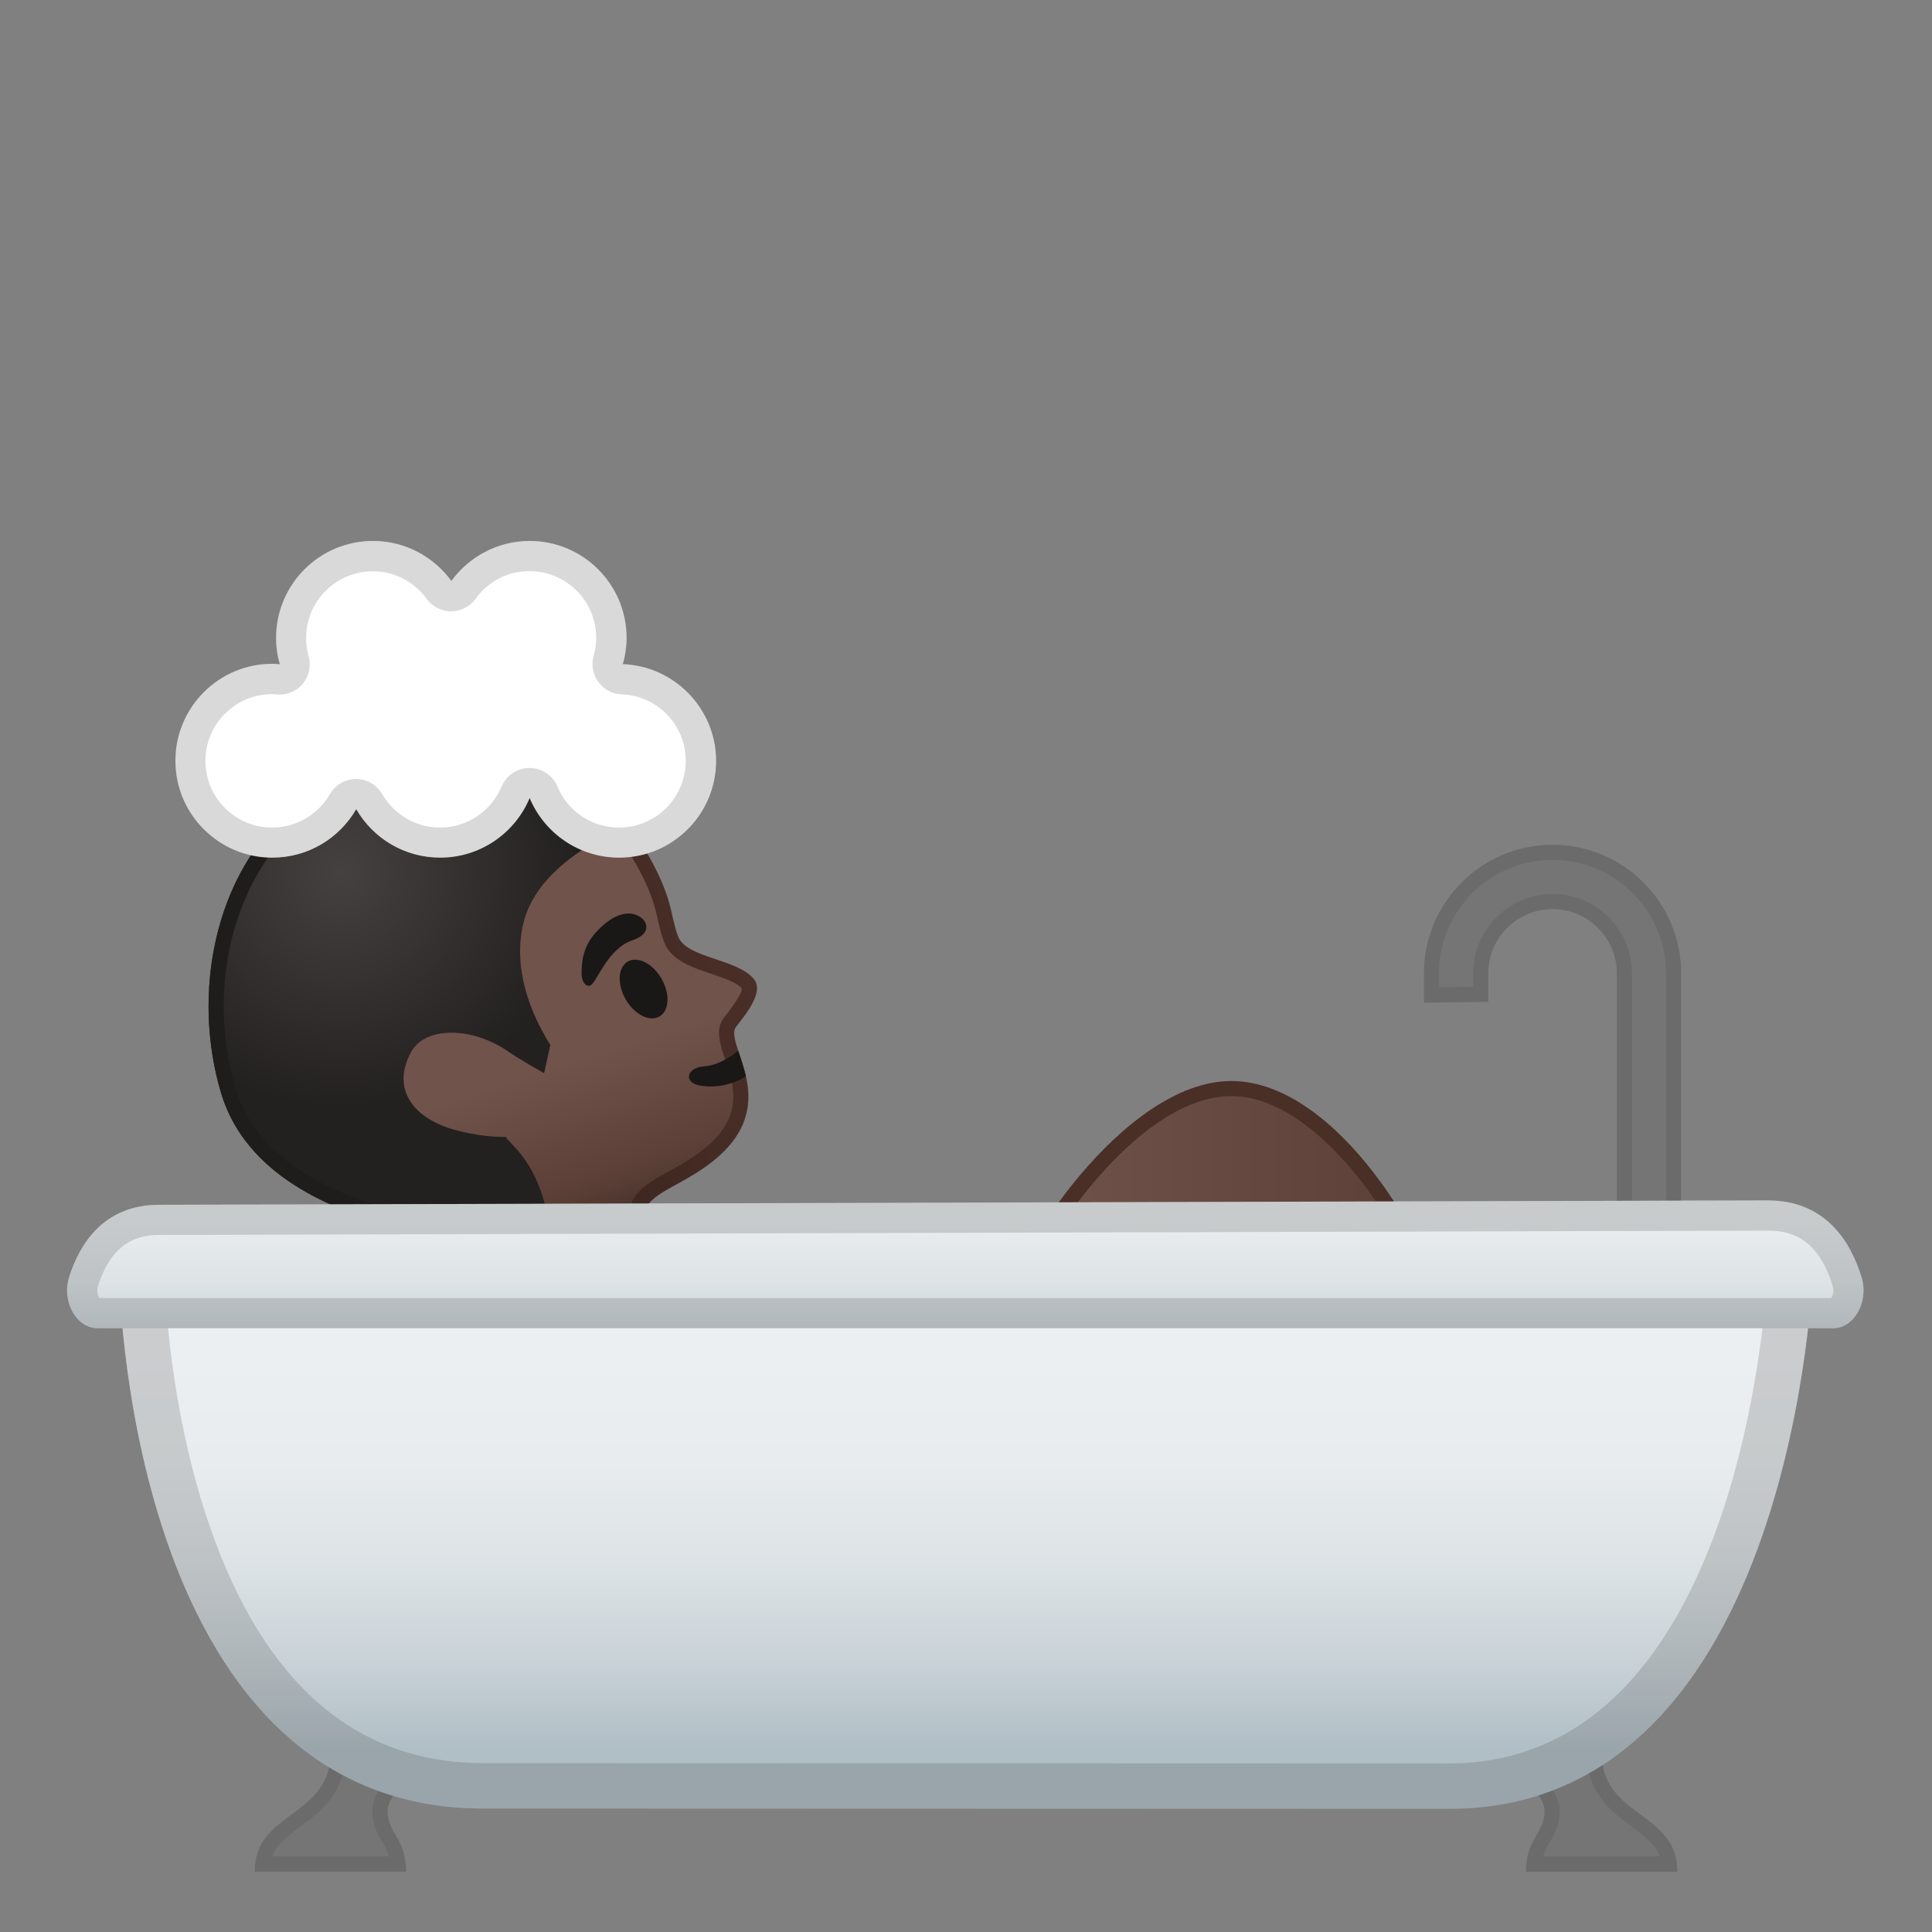<?xml version="1.0" encoding="UTF-8"?>
<svg width="128" height="128" enable-background="new 0 0 128 128" xmlns="http://www.w3.org/2000/svg" xmlns:xlink="http://www.w3.org/1999/xlink"><rect width="100%" height="100%" fill="#808080" stroke="none"/><linearGradient id="f" x1="-170.23" x2="-170.23" y1="109.16" y2="137.34" gradientTransform="matrix(-.95 .313 .313 .95 -166.45 6.403)" gradientUnits="userSpaceOnUse"><stop stop-color="#70534A" offset=".55"/><stop stop-color="#5C4037" offset=".83"/><stop stop-color="#3C2B24" offset="1"/></linearGradient><path d="m15.52 61.82c1.09-5.67 6.09-10.29 11.59-12.07 6.15-1.99 11.3 0.52 14.78 5.27 1.26 1.72 2.17 3.62 2.54 5.11 0.04 0.18 0.33 1.49 0.49 1.87 0.51 1.51 3.92 1.5 5.04 2.87 0.84 1.03-1.2 3.02-1.28 3.33-0.41 1.53 3.67 5.75-2.73 9.62-2.23 1.35-3.56 1.59-3.33 3.59l-0.23 4.9-6.96 4.57s-1.22-4.16-4.07-7.86c-1.74-2.25-4.87-3.51-7.88-4.54-5.99-2.04-9.45-8.92-7.96-16.66z" fill="url(#f)"/><linearGradient id="e" x1="49.788" x2="17.417" y1="64.208" y2="74.878" gradientUnits="userSpaceOnUse"><stop stop-color="#4A2F27" offset="0"/><stop stop-color="#291B16" offset="1"/></linearGradient><path d="m31.27 50.06c4.75 0 7.96 3.02 9.81 5.55 1.13 1.55 2.02 3.33 2.37 4.76l0.04 0.16c0.19 0.85 0.35 1.49 0.49 1.83 0.45 1.25 1.81 1.71 3.13 2.15 0.79 0.27 1.69 0.57 2.04 0.97 0.01 0.18-0.16 0.61-0.96 1.65-0.27 0.35-0.42 0.55-0.49 0.81-0.18 0.68 0.06 1.41 0.34 2.24 0.68 2.03 1.45 4.32-2.62 6.79-0.41 0.25-0.79 0.46-1.14 0.65-1.56 0.86-2.9 1.6-2.68 3.83l-0.2 4.31-5.46 3.58c-0.59-1.57-1.81-4.34-3.81-6.93-1.87-2.42-5.12-3.78-8.35-4.88-5.58-1.91-8.64-8.44-7.28-15.53 0.95-4.96 5.34-9.5 10.91-11.31 1.31-0.41 2.61-0.63 3.86-0.63m0-1c-1.33 0-2.72 0.22-4.16 0.69-5.49 1.78-10.5 6.4-11.59 12.07-1.49 7.74 1.97 14.62 7.94 16.66 3.01 1.03 6.14 2.29 7.88 4.54 2.85 3.7 4.07 7.86 4.07 7.86l6.96-4.57 0.23-4.9c-0.23-2.01 1.09-2.24 3.33-3.59 6.4-3.88 2.32-8.09 2.73-9.62 0.08-0.31 2.12-2.29 1.28-3.33-1.11-1.38-4.53-1.37-5.04-2.87-0.17-0.38-0.45-1.69-0.49-1.87-0.37-1.49-1.28-3.39-2.54-5.11-2.64-3.64-6.28-5.96-10.6-5.96z" fill="url(#e)"/><radialGradient id="d" cx="21.948" cy="58.63" r="16.765" gradientTransform="matrix(.933 0 0 .933 2.132 3.059)" gradientUnits="userSpaceOnUse"><stop stop-color="#444140" offset="0"/><stop stop-color="#232020" offset="1"/></radialGradient><path d="m33.53 75.32c-0.86 0.02-1.93-0.09-3.2-0.41-2.9-0.73-4.46-2.71-3.09-5.22 0.92-1.68 4.01-1.71 6.47 0 0.79 0.55 2.34 1.41 2.34 1.41l0.41-1.87c-1.64-2.6-2.49-5.62-1.71-8.34 1.29-4.45 7.87-6.58 7.87-6.58s-1.11-3.28-5.4-4.56c-6.04-1.81-12.34-0.85-17.83 3.77-5.23 4.4-6.7 12.37-4.74 18.91 3.17 10.59 22.03 10.06 22.03 10.06l-0.23-0.73c-0.51-4.82-2.92-6.1-2.92-6.44z" fill="url(#d)"/><path d="m46.02 69.5 2.76-0.91s0.34 1.31 0.44 1.86c0.54 3 0.2 6.65-4.52 8.72-0.43 0.19-0.79-6.96-0.79-6.96l2.11-2.71z" fill="none"/><defs><path id="v" d="m15.52 61.82c0.65-5.74 6.09-10.29 11.59-12.07 7.6-2.46 13.59 1.29 16.85 8.33 0 0 1.04 3.09 1.6 4.35 0.87 2.58 2.6 1.05 4.02 2.57 1.33 1.44-0.82 2.9-0.91 3.2-0.41 1.53 3.67 5.75-2.73 9.62-2.23 1.35-3.56 1.59-3.33 3.59l1.28 5.15-5.87 3.79s-5.76-8.88-14.56-11.89c-5.97-2.02-8.48-11.86-7.94-16.64z"/></defs><clipPath id="u"><use xlink:href="#v"/></clipPath><g clip-path="url(#u)"><path d="m52.57 66.54c-0.41 2.84-3.06 5.89-6.15 5.39-1.18-0.19-0.95-1.2 0.23-1.28 1.92-0.14 4.13-2.54 4.38-4.34 0.18-1.17 1.71-0.94 1.54 0.23z" fill="#1A1717"/></g><ellipse transform="matrix(.867 -.499 .499 .867 -26.996 30.004)" cx="42.62" cy="65.5" rx="1.37" ry="2.1" fill="#1A1717"/><path d="m41.89 62.3c1.32-0.44 1.07-1.34 0.3-1.67-0.57-0.24-1.48-0.14-2.58 1-1.04 1.07-1.05 2.11-1.08 2.76s0.3 1.04 0.6 0.89c0.41-0.22 1.14-2.44 2.76-2.98z" fill="#1A1717"/><defs><path id="t" d="m39.79 53.23 2.82 1.08s-1.11-3.28-5.4-4.56c-6.04-1.81-12.34-0.85-17.83 3.77-5.23 4.4-6.7 12.37-4.74 18.91 3.17 10.59 22.03 10.06 22.03 10.06l-1.62-1.2-13.15-10.37 17.89-17.69z"/></defs><clipPath id="s"><use xlink:href="#t"/></clipPath><g clip-path="url(#s)"><path d="m31.54 49.88c1.77 0 3.59 0.27 5.39 0.82 2.43 0.73 3.7 2.15 4.29 3.07-2.05 0.86-6.34 3.06-7.43 6.84-0.77 2.66-0.2 5.77 1.61 8.8l-0.03 0.14c-0.39-0.23-0.79-0.48-1.08-0.68-1.32-0.92-2.91-1.45-4.37-1.45-1.64 0-2.93 0.65-3.55 1.8-0.9 1.65-0.66 2.95-0.31 3.75 0.6 1.38 2.04 2.41 4.04 2.92 1.05 0.26 2.04 0.41 2.95 0.44l0.09 0.09c0.62 0.64 1.88 1.94 2.29 5.07-3.82-0.11-17.33-1.08-19.81-9.34-1.99-6.65-0.17-13.99 4.42-17.86 3.46-2.93 7.33-4.41 11.5-4.41m0-1c-4.2 0-8.37 1.45-12.15 4.63-5.23 4.4-6.7 12.37-4.74 18.91 2.89 9.63 18.77 10.07 21.6 10.07h0.43l-0.23-0.73c-0.51-4.82-2.92-6.09-2.92-6.44h-0.18c-0.83 0-1.83-0.11-3.02-0.41-2.9-0.73-4.46-2.71-3.09-5.22 0.46-0.84 1.47-1.27 2.67-1.27 1.19 0 2.57 0.42 3.79 1.27 0.79 0.55 2.34 1.41 2.34 1.41l0.41-1.87c-1.64-2.6-2.49-5.62-1.71-8.34 1.29-4.45 7.87-6.58 7.87-6.58s-1.11-3.28-5.4-4.56c-1.87-0.57-3.78-0.87-5.67-0.87z" fill="#1F1D1B"/></g><path d="m111.12 124c0.03-4.02-5.03-3.56-5.03-7.94l-7.22-0.09s3.46 2.54 3.46 4.02-1.23 1.81-1.23 4.02h10.02z" fill="#757575"/><g opacity=".2"><path d="m101.62 117 3.56 0.04c0.35 2.07 1.76 3.12 2.93 3.98 0.94 0.7 1.58 1.21 1.86 1.97h-7.74c0.11-0.36 0.27-0.64 0.44-0.94 0.31-0.53 0.66-1.14 0.66-2.07-0.01-0.97-0.8-2.05-1.71-2.98m-2.75-1.03s3.46 2.54 3.46 4.02-1.23 1.81-1.23 4.02h10.03c0.03-4.02-5.03-3.56-5.03-7.94l-7.23-0.1z" fill="#424242"/></g><path d="m16.88 124c-0.03-4.02 5.03-3.56 5.03-7.94l7.22-0.09s-3.46 2.54-3.46 4.02 1.23 1.81 1.23 4.02h-10.02z" fill="#757575"/><g opacity=".2"><path d="m26.38 117c-0.91 0.93-1.71 2.01-1.71 2.98 0 0.93 0.35 1.54 0.66 2.07 0.18 0.3 0.34 0.58 0.44 0.94h-7.74c0.28-0.76 0.92-1.27 1.86-1.97 1.17-0.87 2.58-1.92 2.93-3.98l3.56-0.04m2.75-1.03-7.22 0.09c0 4.38-5.06 3.93-5.03 7.94h10.03c0-2.21-1.23-2.54-1.23-4.02s3.45-4.01 3.45-4.01z" fill="#424242"/></g><linearGradient id="r" x1="64" x2="64" y1="90.024" y2="127.2" gradientUnits="userSpaceOnUse"><stop stop-color="#ECEFF1" offset="0"/><stop stop-color="#E8ECEE" offset=".186"/><stop stop-color="#DDE3E6" offset=".362"/><stop stop-color="#CAD3D8" offset=".531"/><stop stop-color="#B0BEC5" offset=".696"/></linearGradient><path d="m96 119.84-64-0.02c-23.81 0-24.12-35.69-24.12-35.69l112.24-0.13s-1.1 35.84-24.12 35.84z" fill="url(#r)"/><g opacity=".2"><path d="m116.88 87c-0.87 8.2-4.69 29.83-20.88 29.83l-64-0.02c-8.42 0-14.51-5.28-18.11-15.7-1.84-5.33-2.56-10.75-2.84-14l105.83-0.11m3.24-3-112.24 0.13s0.31 35.69 24.12 35.69l64 0.02c23.02 0 24.12-35.84 24.12-35.84z" fill="#424242"/></g><linearGradient id="q" x1="67.552" x2="94.496" y1="78.737" y2="78.737" gradientUnits="userSpaceOnUse"><stop stop-color="#70534A" offset="0"/><stop stop-color="#5C4037" offset="1"/></linearGradient><path d="m67.55 85.36c0.78-3.13 7.56-13.24 14.03-13.24 6.44 0 12.28 9.9 12.91 13.12l-26.94 0.12z" fill="url(#q)"/><path d="m81.58 72.62c5.73 0 11.19 8.63 12.28 12.12l-25.6 0.12c1.35-3.34 7.41-12.24 13.32-12.24m0-1c-7.2 0-14.61 11.82-14.61 14.24l28.08-0.13c0-2.59-6.27-14.11-13.47-14.11z" fill="#4A2F27"/><path d="m41.26 44c0.16-0.55 0.25-1.14 0.25-1.74 0-3.55-2.88-6.42-6.42-6.42-2.13 0-4.02 1.05-5.19 2.65-1.17-1.6-3.05-2.65-5.19-2.65-3.55 0-6.42 2.88-6.42 6.42 0 0.61 0.09 1.2 0.25 1.75-0.16-0.01-0.33-0.03-0.5-0.03-3.55 0-6.42 2.88-6.42 6.42 0 3.55 2.88 6.42 6.42 6.42 2.38 0 4.45-1.29 5.56-3.21 1.11 1.92 3.18 3.21 5.56 3.21 2.67 0 4.96-1.63 5.93-3.95 0.97 2.32 3.26 3.95 5.93 3.95 3.55 0 6.42-2.88 6.42-6.42-0.01-3.45-2.75-6.27-6.18-6.4z" fill="#fff"/><g opacity=".2"><path d="m35.08 37.84c2.44 0 4.42 1.98 4.42 4.42 0 0.39-0.06 0.8-0.17 1.2-0.17 0.59-0.05 1.22 0.31 1.72s0.93 0.8 1.54 0.82c2.38 0.09 4.25 2.03 4.25 4.41 0 2.44-1.98 4.42-4.42 4.42-1.79 0-3.39-1.07-4.08-2.72-0.31-0.74-1.04-1.23-1.85-1.23s-1.54 0.49-1.85 1.23c-0.69 1.65-2.29 2.72-4.08 2.72-1.57 0-3.04-0.85-3.83-2.22-0.36-0.62-1.02-1-1.73-1s-1.37 0.38-1.73 1c-0.79 1.37-2.26 2.22-3.83 2.22-2.44 0-4.42-1.98-4.42-4.42s1.98-4.42 4.42-4.42c0.12 0 0.23 0.01 0.34 0.02 0.05 0 0.1 0.01 0.15 0.01 0.6 0 1.17-0.27 1.55-0.73 0.41-0.51 0.55-1.18 0.38-1.81-0.11-0.4-0.17-0.81-0.17-1.21 0-2.44 1.98-4.42 4.42-4.42 1.42 0 2.73 0.67 3.57 1.83 0.38 0.52 0.98 0.82 1.62 0.82s1.24-0.31 1.62-0.82c0.84-1.18 2.15-1.84 3.57-1.84m0-2c-2.13 0-4.02 1.05-5.19 2.65-1.17-1.6-3.05-2.65-5.19-2.65-3.55 0-6.42 2.88-6.42 6.42 0 0.61 0.09 1.2 0.25 1.75-0.16-0.01-0.33-0.03-0.5-0.03-3.55 0-6.42 2.88-6.42 6.42 0 3.55 2.88 6.42 6.42 6.42 2.38 0 4.45-1.29 5.56-3.21 1.11 1.92 3.18 3.21 5.56 3.21 2.67 0 4.96-1.63 5.93-3.95 0.97 2.32 3.26 3.95 5.93 3.95 3.55 0 6.42-2.88 6.42-6.42 0-3.46-2.74-6.28-6.17-6.41 0.16-0.55 0.25-1.14 0.25-1.74-0.01-3.54-2.88-6.41-6.43-6.41z" fill="#424242"/></g><path d="m102.86 55.97c-4.71 0-8.52 3.82-8.52 8.52v1.94l4.26-0.06v-1.88c0-2.35 1.91-4.26 4.26-4.26s4.26 1.91 4.26 4.26v21.37l4.26-0.02v-21.35c0-4.7-3.82-8.52-8.52-8.52z" fill="#757575"/><g opacity=".2"><path d="m102.86 56.97c4.15 0 7.52 3.38 7.52 7.52v20.35l-2.26 0.01v-20.36c0-2.9-2.36-5.26-5.26-5.26s-5.26 2.36-5.26 5.26v0.89l-2.26 0.03v-0.93c-0.01-4.14 3.37-7.51 7.52-7.51m0-1c-4.71 0-8.52 3.82-8.52 8.52v1.94l4.26-0.06v-1.88c0-2.35 1.91-4.26 4.26-4.26s4.26 1.91 4.26 4.26v21.37l4.26-0.02v-21.35c0-4.7-3.82-8.52-8.52-8.52z" fill="#424242"/></g><linearGradient id="p" x1="63.954" x2="63.954" y1="75.298" y2="91.88" gradientUnits="userSpaceOnUse"><stop stop-color="#ECEFF1" offset=".127"/><stop stop-color="#E8ECEE" offset=".361"/><stop stop-color="#DDE3E6" offset=".581"/><stop stop-color="#CAD3D8" offset=".794"/><stop stop-color="#B0BEC5" offset="1"/></linearGradient><path d="m6.46 88c-1.39 0-2.39-1.76-1.88-3.38 0.71-2.25 2.32-4.8 5.97-4.8l106.56-0.29c3.84 0 5.5 2.73 6.22 5.09 0.5 1.63-0.49 3.38-1.88 3.38h-114.99z" fill="url(#p)"/><g opacity=".2"><path d="m117.12 81.53c1.37 0 3.3 0.38 4.3 3.67 0.11 0.36 0 0.67-0.1 0.8h-114.73c-0.09-0.12-0.21-0.44-0.1-0.78 0.96-3.05 2.78-3.4 4.07-3.4l106.56-0.29m-0.01-2-106.55 0.29c-3.65 0-5.26 2.55-5.97 4.8-0.52 1.62 0.48 3.38 1.87 3.38h114.98c1.39 0 2.38-1.75 1.88-3.38-0.71-2.36-2.37-5.09-6.21-5.09z" fill="#424242"/></g><g display="none"><g display="inline" opacity=".3"><g opacity=".6"><circle cx="-71" cy="64" r="28" fill="none" opacity=".61" stroke="#000" stroke-miterlimit="10" stroke-width=".263"/><line x1="-51" x2="-51" y2="128" fill="none" opacity=".61" stroke="#000" stroke-miterlimit="10" stroke-width=".25"/><line x1="-91" x2="-91" y2="128" fill="none" opacity=".61" stroke="#000" stroke-miterlimit="10" stroke-width=".25"/><line x1="-71" x2="-71" y2="128" fill="none" opacity=".61" stroke="#000" stroke-miterlimit="10" stroke-width=".25"/><line x1="-7" x2="-135" y1="64" y2="64" fill="none" opacity=".61" stroke="#000" stroke-miterlimit="10" stroke-width=".25"/><line x1="-7" x2="-135" y1="44" y2="44" fill="none" opacity=".61" stroke="#000" stroke-miterlimit="10" stroke-width=".25"/><line x1="-7" x2="-135" y1="83.75" y2="83.75" fill="none" opacity=".61" stroke="#000" stroke-miterlimit="10" stroke-width=".25"/><line x1="-7" x2="-135" y1="128" fill="none" opacity=".61" stroke="#000" stroke-miterlimit="10" stroke-width=".25"/><line x1="-135" x2="-7" y1="128" fill="none" opacity=".61" stroke="#000" stroke-miterlimit="10" stroke-width=".25"/><g opacity=".61"><path d="m-71 4.26c32.94 0 59.74 26.8 59.74 59.74s-26.8 59.74-59.74 59.74-59.74-26.8-59.74-59.74 26.8-59.74 59.74-59.74m0-0.26c-33.14 0-60 26.86-60 60s26.86 60 60 60 60-26.86 60-60-26.86-60-60-60z"/></g><path d="m-27.03 115.97h-87.94c-4.42 0-8.03-3.61-8.03-8.03v-87.91c0-4.42 3.61-8.03 8.03-8.03h87.94c4.42 0 8.03 3.61 8.03 8.03v87.91c0 4.42-3.61 8.03-8.03 8.03z" fill="none" opacity=".61" stroke="#000" stroke-miterlimit="10" stroke-width=".258"/><path d="m-35.25 124h-71.75c-4.4 0-8-3.6-8-8v-104c0-4.4 3.6-8 8-8h71.75c4.4 0 8 3.6 8 8v104c0 4.4-3.6 8-8 8z" fill="none" opacity=".61" stroke="#000" stroke-miterlimit="10" stroke-width=".257"/><path d="m-21.23 108h-99.54c-5.63 0-10.23-4.6-10.23-10.23v-67.49c0-5.63 4.6-10.23 10.23-10.23h99.54c5.63 0 10.23 4.6 10.23 10.23v67.48c0 5.64-4.6 10.24-10.23 10.24z" fill="none" opacity=".61" stroke="#000" stroke-miterlimit="10" stroke-width=".263"/></g><g opacity=".2"><defs><rect id="c" x="-135" width="128" height="128" opacity=".2"/></defs><clipPath id="o"><use xlink:href="#c"/></clipPath><g clip-path="url(#o)"><g fill="none" stroke="#000" stroke-miterlimit="10" stroke-width=".25"><line x1="-163" x2="-163" y1="160" y2="-32"/><line x1="-159" x2="-159" y1="160" y2="-32"/><line x1="-155" x2="-155" y1="160" y2="-32"/><line x1="-151" x2="-151" y1="160" y2="-32"/><line x1="-147" x2="-147" y1="160" y2="-32"/><line x1="-143" x2="-143" y1="160" y2="-32"/><line x1="-139" x2="-139" y1="160" y2="-32"/><line x1="-135" x2="-135" y1="160" y2="-32"/><line x1="-131" x2="-131" y1="160" y2="-32"/><line x1="-127" x2="-127" y1="160" y2="-32"/><line x1="-123" x2="-123" y1="160" y2="-32"/><line x1="-119" x2="-119" y1="160" y2="-32"/><line x1="-115" x2="-115" y1="160" y2="-32"/><line x1="-111" x2="-111" y1="160" y2="-32"/><line x1="-107" x2="-107" y1="160" y2="-32"/><line x1="-103" x2="-103" y1="160" y2="-32"/><line x1="-99" x2="-99" y1="160" y2="-32"/><line x1="-95" x2="-95" y1="160" y2="-32"/><line x1="-91" x2="-91" y1="160" y2="-32"/><line x1="-87" x2="-87" y1="160" y2="-32"/><line x1="-83" x2="-83" y1="160" y2="-32"/><line x1="-79" x2="-79" y1="160" y2="-32"/><line x1="-75" x2="-75" y1="160" y2="-32"/><line x1="-71" x2="-71" y1="160" y2="-32"/><line x1="-67" x2="-67" y1="160" y2="-32"/><line x1="-63" x2="-63" y1="160" y2="-32"/><line x1="-59" x2="-59" y1="160" y2="-32"/><line x1="-55" x2="-55" y1="160" y2="-32"/><line x1="-51" x2="-51" y1="160" y2="-32"/><line x1="-47" x2="-47" y1="160" y2="-32"/><line x1="-43" x2="-43" y1="160" y2="-32"/><line x1="-39" x2="-39" y1="160" y2="-32"/><line x1="-35" x2="-35" y1="160" y2="-32"/><line x1="-31" x2="-31" y1="160" y2="-32"/><line x1="-27" x2="-27" y1="160" y2="-32"/><line x1="-23" x2="-23" y1="160" y2="-32"/><line x1="-19" x2="-19" y1="160" y2="-32"/><line x1="-15" x2="-15" y1="160" y2="-32"/><line x1="-11" x2="-11" y1="160" y2="-32"/><line x1="-7" x2="-7" y1="160" y2="-32"/><line x1="-3" x2="-3" y1="160" y2="-32"/><line x1="1" y1="160" y2="-32"/><line x1="2" x2="2" y1="166.05" y2="-25.95"/><line x1="9" x2="9" y1="160" y2="-32"/><line x1="13" x2="13" y1="160" y2="-32"/><line x1="17" x2="17" y1="160" y2="-32"/><line x1="21" x2="21" y1="160" y2="-32"/></g><g fill="none" stroke="#000" stroke-miterlimit="10" stroke-width=".25"><line x1="-167" x2="25" y1="-28" y2="-28"/><line x1="-167" x2="25" y1="-24" y2="-24"/><line x1="-167" x2="25" y1="-20" y2="-20"/><line x1="-167" x2="25" y1="-16" y2="-16"/><line x1="-167" x2="25" y1="-12" y2="-12"/><line x1="-167" x2="25" y1="-8" y2="-8"/><line x1="-167" x2="25" y1="-4" y2="-4"/><line x1="-167" x2="25"/><line x1="-167" x2="25" y1="4" y2="4"/><line x1="-167" x2="25" y1="8" y2="8"/><line x1="-167" x2="25" y1="12" y2="12"/><line x1="-167" x2="25" y1="16" y2="16"/><line x1="-167" x2="25" y1="20" y2="20"/><line x1="-167" x2="25" y1="24" y2="24"/><line x1="-167" x2="25" y1="28" y2="28"/><line x1="-167" x2="25" y1="32" y2="32"/><line x1="-167" x2="25" y1="36" y2="36"/><line x1="-167" x2="25" y1="40" y2="40"/><line x1="-167" x2="25" y1="44" y2="44"/><line x1="-167" x2="25" y1="48" y2="48"/><line x1="-167" x2="25" y1="52" y2="52"/><line x1="-167" x2="25" y1="56" y2="56"/><line x1="-167" x2="25" y1="60" y2="60"/><line x1="-167" x2="25" y1="64" y2="64"/><line x1="-167" x2="25" y1="68" y2="68"/><line x1="-167" x2="25" y1="72" y2="72"/><line x1="-167" x2="25" y1="76" y2="76"/><line x1="-167" x2="25" y1="80" y2="80"/><line x1="-167" x2="25" y1="84" y2="84"/><line x1="-167" x2="25" y1="88" y2="88"/><line x1="-167" x2="25" y1="92" y2="92"/><line x1="-167" x2="25" y1="96" y2="96"/><line x1="-167" x2="25" y1="100" y2="100"/><line x1="-167" x2="25" y1="104" y2="104"/><line x1="-167" x2="25" y1="108" y2="108"/><line x1="-167" x2="25" y1="112" y2="112"/><line x1="-167" x2="25" y1="116" y2="116"/><line x1="-167" x2="25" y1="120" y2="120"/><line x1="-167" x2="25" y1="124" y2="124"/><line x1="-167" x2="25" y1="128" y2="128"/><line x1="-167" x2="25" y1="132" y2="132"/><line x1="-167" x2="25" y1="136" y2="136"/><line x1="-167" x2="25" y1="140" y2="140"/><line x1="-167" x2="25" y1="144" y2="144"/><line x1="-167" x2="25" y1="148" y2="148"/><line x1="-167" x2="25" y1="152" y2="152"/><line x1="-167" x2="25" y1="156" y2="156"/></g><path d="m24.75-31.75v191.5h-191.5v-191.5h191.5m0.25-0.25h-192v192h192v-192z"/></g></g><g fill="#F44336"><rect x="-135" width="4" height="128" opacity=".3"/><rect x="-11" width="4" height="128" opacity=".3"/><rect transform="matrix(-1.837e-16 1 -1 -1.837e-16 -69 73)" x="-73" y="-58" width="4" height="120" opacity=".3"/><rect transform="matrix(-1.837e-16 1 -1 -1.837e-16 55 197)" x="-73" y="66" width="4" height="120" opacity=".3"/></g></g><g display="inline" opacity=".3"><g opacity=".6"><circle cx="-71" cy="210" r="28" fill="none" opacity=".61" stroke="#000" stroke-miterlimit="10" stroke-width=".263"/><line x1="-51" x2="-51" y1="146" y2="274" fill="none" opacity=".61" stroke="#000" stroke-miterlimit="10" stroke-width=".25"/><line x1="-91" x2="-91" y1="146" y2="274" fill="none" opacity=".61" stroke="#000" stroke-miterlimit="10" stroke-width=".25"/><line x1="-71" x2="-71" y1="146" y2="274" fill="none" opacity=".61" stroke="#000" stroke-miterlimit="10" stroke-width=".25"/><line x1="-7" x2="-135" y1="210" y2="210" fill="none" opacity=".61" stroke="#000" stroke-miterlimit="10" stroke-width=".25"/><line x1="-7" x2="-135" y1="190" y2="190" fill="none" opacity=".61" stroke="#000" stroke-miterlimit="10" stroke-width=".25"/><line x1="-7" x2="-135" y1="229.75" y2="229.75" fill="none" opacity=".61" stroke="#000" stroke-miterlimit="10" stroke-width=".25"/><line x1="-7" x2="-135" y1="274" y2="146" fill="none" opacity=".61" stroke="#000" stroke-miterlimit="10" stroke-width=".25"/><line x1="-135" x2="-7" y1="274" y2="146" fill="none" opacity=".61" stroke="#000" stroke-miterlimit="10" stroke-width=".25"/><g opacity=".61"><path d="m-71 150.26c32.94 0 59.74 26.8 59.74 59.74s-26.8 59.74-59.74 59.74-59.74-26.8-59.74-59.74 26.8-59.74 59.74-59.74m0-0.26c-33.14 0-60 26.86-60 60s26.86 60 60 60 60-26.86 60-60-26.86-60-60-60z"/></g><path d="m-27.03 261.97h-87.94c-4.42 0-8.03-3.61-8.03-8.03v-87.91c0-4.42 3.61-8.03 8.03-8.03h87.94c4.42 0 8.03 3.61 8.03 8.03v87.91c0 4.42-3.61 8.03-8.03 8.03z" fill="none" opacity=".61" stroke="#000" stroke-miterlimit="10" stroke-width=".258"/><path d="m-35.25 270h-71.75c-4.4 0-8-3.6-8-8v-104c0-4.4 3.6-8 8-8h71.75c4.4 0 8 3.6 8 8v104c0 4.4-3.6 8-8 8z" fill="none" opacity=".61" stroke="#000" stroke-miterlimit="10" stroke-width=".257"/><path d="m-21.23 254h-99.54c-5.63 0-10.23-4.6-10.23-10.23v-67.48c0-5.63 4.6-10.23 10.23-10.23h99.54c5.63 0 10.23 4.6 10.23 10.23v67.48c0 5.63-4.6 10.23-10.23 10.23z" fill="none" opacity=".61" stroke="#000" stroke-miterlimit="10" stroke-width=".263"/></g><g opacity=".2"><defs><rect id="h" x="-135" y="146" width="128" height="128" opacity=".2"/></defs><clipPath id="n"><use xlink:href="#h"/></clipPath><g clip-path="url(#n)"><g fill="none" stroke="#000" stroke-miterlimit="10" stroke-width=".25"><line x1="-163" x2="-163" y1="306" y2="114"/><line x1="-159" x2="-159" y1="306" y2="114"/><line x1="-155" x2="-155" y1="306" y2="114"/><line x1="-151" x2="-151" y1="306" y2="114"/><line x1="-147" x2="-147" y1="306" y2="114"/><line x1="-143" x2="-143" y1="306" y2="114"/><line x1="-139" x2="-139" y1="306" y2="114"/><line x1="-135" x2="-135" y1="306" y2="114"/><line x1="-131" x2="-131" y1="306" y2="114"/><line x1="-127" x2="-127" y1="306" y2="114"/><line x1="-123" x2="-123" y1="306" y2="114"/><line x1="-119" x2="-119" y1="306" y2="114"/><line x1="-115" x2="-115" y1="306" y2="114"/><line x1="-111" x2="-111" y1="306" y2="114"/><line x1="-107" x2="-107" y1="306" y2="114"/><line x1="-103" x2="-103" y1="306" y2="114"/><line x1="-99" x2="-99" y1="306" y2="114"/><line x1="-95" x2="-95" y1="306" y2="114"/><line x1="-91" x2="-91" y1="306" y2="114"/><line x1="-87" x2="-87" y1="306" y2="114"/><line x1="-83" x2="-83" y1="306" y2="114"/><line x1="-79" x2="-79" y1="306" y2="114"/><line x1="-75" x2="-75" y1="306" y2="114"/><line x1="-71" x2="-71" y1="306" y2="114"/><line x1="-67" x2="-67" y1="306" y2="114"/><line x1="-63" x2="-63" y1="306" y2="114"/><line x1="-59" x2="-59" y1="306" y2="114"/><line x1="-55" x2="-55" y1="306" y2="114"/><line x1="-51" x2="-51" y1="306" y2="114"/><line x1="-47" x2="-47" y1="306" y2="114"/><line x1="-43" x2="-43" y1="306" y2="114"/><line x1="-39" x2="-39" y1="306" y2="114"/><line x1="-35" x2="-35" y1="306" y2="114"/><line x1="-31" x2="-31" y1="306" y2="114"/><line x1="-27" x2="-27" y1="306" y2="114"/><line x1="-23" x2="-23" y1="306" y2="114"/><line x1="-19" x2="-19" y1="306" y2="114"/><line x1="-15" x2="-15" y1="306" y2="114"/><line x1="-11" x2="-11" y1="306" y2="114"/><line x1="-7" x2="-7" y1="306" y2="114"/><line x1="-3" x2="-3" y1="306" y2="114"/><line x1="1" y1="306" y2="114"/><line x1="2" x2="2" y1="312.05" y2="120.05"/><line x1="9" x2="9" y1="306" y2="114"/><line x1="13" x2="13" y1="306" y2="114"/><line x1="17" x2="17" y1="306" y2="114"/><line x1="21" x2="21" y1="306" y2="114"/></g><g fill="none" stroke="#000" stroke-miterlimit="10" stroke-width=".25"><line x1="-167" x2="25" y1="118" y2="118"/><line x1="-167" x2="25" y1="122" y2="122"/><line x1="-167" x2="25" y1="126" y2="126"/><line x1="-167" x2="25" y1="130" y2="130"/><line x1="-167" x2="25" y1="134" y2="134"/><line x1="-167" x2="25" y1="138" y2="138"/><line x1="-167" x2="25" y1="142" y2="142"/><line x1="-167" x2="25" y1="146" y2="146"/><line x1="-167" x2="25" y1="150" y2="150"/><line x1="-167" x2="25" y1="154" y2="154"/><line x1="-167" x2="25" y1="158" y2="158"/><line x1="-167" x2="25" y1="162" y2="162"/><line x1="-167" x2="25" y1="166" y2="166"/><line x1="-167" x2="25" y1="170" y2="170"/><line x1="-167" x2="25" y1="174" y2="174"/><line x1="-167" x2="25" y1="178" y2="178"/><line x1="-167" x2="25" y1="182" y2="182"/><line x1="-167" x2="25" y1="186" y2="186"/><line x1="-167" x2="25" y1="190" y2="190"/><line x1="-167" x2="25" y1="194" y2="194"/><line x1="-167" x2="25" y1="198" y2="198"/><line x1="-167" x2="25" y1="202" y2="202"/><line x1="-167" x2="25" y1="206" y2="206"/><line x1="-167" x2="25" y1="210" y2="210"/><line x1="-167" x2="25" y1="214" y2="214"/><line x1="-167" x2="25" y1="218" y2="218"/><line x1="-167" x2="25" y1="222" y2="222"/><line x1="-167" x2="25" y1="226" y2="226"/><line x1="-167" x2="25" y1="230" y2="230"/><line x1="-167" x2="25" y1="234" y2="234"/><line x1="-167" x2="25" y1="238" y2="238"/><line x1="-167" x2="25" y1="242" y2="242"/><line x1="-167" x2="25" y1="246" y2="246"/><line x1="-167" x2="25" y1="250" y2="250"/><line x1="-167" x2="25" y1="254" y2="254"/><line x1="-167" x2="25" y1="258" y2="258"/><line x1="-167" x2="25" y1="262" y2="262"/><line x1="-167" x2="25" y1="266" y2="266"/><line x1="-167" x2="25" y1="270" y2="270"/><line x1="-167" x2="25" y1="274" y2="274"/><line x1="-167" x2="25" y1="278" y2="278"/><line x1="-167" x2="25" y1="282" y2="282"/><line x1="-167" x2="25" y1="286" y2="286"/><line x1="-167" x2="25" y1="290" y2="290"/><line x1="-167" x2="25" y1="294" y2="294"/><line x1="-167" x2="25" y1="298" y2="298"/><line x1="-167" x2="25" y1="302" y2="302"/></g><path d="m24.75 114.25v191.5h-191.5v-191.5h191.5m0.25-0.25h-192v192h192v-192z"/></g></g><g fill="#F44336"><rect x="-135" y="146" width="4" height="128" opacity=".3"/><rect x="-11" y="146" width="4" height="128" opacity=".3"/><rect transform="matrix(-1.837e-16 1 -1 -1.837e-16 77 219)" x="-73" y="88" width="4" height="120" opacity=".3"/><rect transform="matrix(-1.837e-16 1 -1 -1.837e-16 201 343)" x="-73" y="212" width="4" height="120" opacity=".3"/></g></g><g display="inline" opacity=".3"><g opacity=".6"><circle cx="64" cy="210" r="28" fill="none" opacity=".61" stroke="#000" stroke-miterlimit="10" stroke-width=".263"/><line x1="84" x2="84" y1="146" y2="274" fill="none" opacity=".61" stroke="#000" stroke-miterlimit="10" stroke-width=".25"/><line x1="44" x2="44" y1="146" y2="274" fill="none" opacity=".61" stroke="#000" stroke-miterlimit="10" stroke-width=".25"/><line x1="64" x2="64" y1="146" y2="274" fill="none" opacity=".61" stroke="#000" stroke-miterlimit="10" stroke-width=".25"/><line x1="128" y1="210" y2="210" fill="none" opacity=".61" stroke="#000" stroke-miterlimit="10" stroke-width=".25"/><line x1="128" y1="190" y2="190" fill="none" opacity=".61" stroke="#000" stroke-miterlimit="10" stroke-width=".25"/><line x1="128" y1="229.75" y2="229.75" fill="none" opacity=".61" stroke="#000" stroke-miterlimit="10" stroke-width=".25"/><line x1="128" y1="274" y2="146" fill="none" opacity=".61" stroke="#000" stroke-miterlimit="10" stroke-width=".25"/><line x2="128" y1="274" y2="146" fill="none" opacity=".61" stroke="#000" stroke-miterlimit="10" stroke-width=".25"/><g opacity=".61"><path d="m64 150.26c32.94 0 59.74 26.8 59.74 59.74s-26.8 59.74-59.74 59.74-59.74-26.8-59.74-59.74 26.8-59.74 59.74-59.74m0-0.26c-33.14 0-60 26.86-60 60s26.86 60 60 60 60-26.86 60-60-26.86-60-60-60z"/></g><path d="m107.97 261.97h-87.94c-4.42 0-8.03-3.61-8.03-8.03v-87.91c0-4.42 3.61-8.03 8.03-8.03h87.94c4.42 0 8.03 3.61 8.03 8.03v87.91c0 4.42-3.61 8.03-8.03 8.03z" fill="none" opacity=".61" stroke="#000" stroke-miterlimit="10" stroke-width=".258"/><path d="m99.75 270h-71.75c-4.4 0-8-3.6-8-8v-104c0-4.4 3.6-8 8-8h71.75c4.4 0 8 3.6 8 8v104c0 4.4-3.6 8-8 8z" fill="none" opacity=".61" stroke="#000" stroke-miterlimit="10" stroke-width=".257"/><path d="M113.77,254H14.23 C8.6,254,4,249.4,4,243.77v-67.48c0-5.63,4.6-10.23,10.23-10.23h99.54c5.63,0,10.23,4.6,10.23,10.23v67.48 C124,249.4,119.4,254,113.77,254z" fill="none" opacity=".61" stroke="#000" stroke-miterlimit="10" stroke-width=".263"/></g><g opacity=".2"><defs><rect id="b" y="146" width="128" height="128" opacity=".2"/></defs><clipPath id="m"><use xlink:href="#b"/></clipPath><g clip-path="url(#m)"><g fill="none" stroke="#000" stroke-miterlimit="10" stroke-width=".25"><line x1="-28" x2="-28" y1="306" y2="114"/><line x1="-24" x2="-24" y1="306" y2="114"/><line x1="-20" x2="-20" y1="306" y2="114"/><line x1="-16" x2="-16" y1="306" y2="114"/><line x1="-12" x2="-12" y1="306" y2="114"/><line x1="-8" x2="-8" y1="306" y2="114"/><line x1="-4" x2="-4" y1="306" y2="114"/><line y1="306" y2="114"/><line x1="4" x2="4" y1="306" y2="114"/><line x1="8" x2="8" y1="306" y2="114"/><line x1="12" x2="12" y1="306" y2="114"/><line x1="16" x2="16" y1="306" y2="114"/><line x1="20" x2="20" y1="306" y2="114"/><line x1="24" x2="24" y1="306" y2="114"/><line x1="28" x2="28" y1="306" y2="114"/><line x1="32" x2="32" y1="306" y2="114"/><line x1="36" x2="36" y1="306" y2="114"/><line x1="40" x2="40" y1="306" y2="114"/><line x1="44" x2="44" y1="306" y2="114"/><line x1="48" x2="48" y1="306" y2="114"/><line x1="52" x2="52" y1="306" y2="114"/><line x1="56" x2="56" y1="306" y2="114"/><line x1="60" x2="60" y1="306" y2="114"/><line x1="64" x2="64" y1="306" y2="114"/><line x1="68" x2="68" y1="306" y2="114"/><line x1="72" x2="72" y1="306" y2="114"/><line x1="76" x2="76" y1="306" y2="114"/><line x1="80" x2="80" y1="306" y2="114"/><line x1="84" x2="84" y1="306" y2="114"/><line x1="88" x2="88" y1="306" y2="114"/><line x1="92" x2="92" y1="306" y2="114"/><line x1="96" x2="96" y1="306" y2="114"/><line x1="100" x2="100" y1="306" y2="114"/><line x1="104" x2="104" y1="306" y2="114"/><line x1="108" x2="108" y1="306" y2="114"/><line x1="112" x2="112" y1="306" y2="114"/><line x1="116" x2="116" y1="306" y2="114"/><line x1="120" x2="120" y1="306" y2="114"/><line x1="124" x2="124" y1="306" y2="114"/><line x1="128" x2="128" y1="306" y2="114"/><line x1="132" x2="132" y1="306" y2="114"/><line x1="136" x2="136" y1="306" y2="114"/><line x1="137" x2="137" y1="312.05" y2="120.05"/><line x1="144" x2="144" y1="306" y2="114"/><line x1="148" x2="148" y1="306" y2="114"/><line x1="152" x2="152" y1="306" y2="114"/><line x1="156" x2="156" y1="306" y2="114"/></g><g fill="none" stroke="#000" stroke-miterlimit="10" stroke-width=".25"><line x1="-32" x2="160" y1="118" y2="118"/><line x1="-32" x2="160" y1="122" y2="122"/><line x1="-32" x2="160" y1="126" y2="126"/><line x1="-32" x2="160" y1="130" y2="130"/><line x1="-32" x2="160" y1="134" y2="134"/><line x1="-32" x2="160" y1="138" y2="138"/><line x1="-32" x2="160" y1="142" y2="142"/><line x1="-32" x2="160" y1="146" y2="146"/><line x1="-32" x2="160" y1="150" y2="150"/><line x1="-32" x2="160" y1="154" y2="154"/><line x1="-32" x2="160" y1="158" y2="158"/><line x1="-32" x2="160" y1="162" y2="162"/><line x1="-32" x2="160" y1="166" y2="166"/><line x1="-32" x2="160" y1="170" y2="170"/><line x1="-32" x2="160" y1="174" y2="174"/><line x1="-32" x2="160" y1="178" y2="178"/><line x1="-32" x2="160" y1="182" y2="182"/><line x1="-32" x2="160" y1="186" y2="186"/><line x1="-32" x2="160" y1="190" y2="190"/><line x1="-32" x2="160" y1="194" y2="194"/><line x1="-32" x2="160" y1="198" y2="198"/><line x1="-32" x2="160" y1="202" y2="202"/><line x1="-32" x2="160" y1="206" y2="206"/><line x1="-32" x2="160" y1="210" y2="210"/><line x1="-32" x2="160" y1="214" y2="214"/><line x1="-32" x2="160" y1="218" y2="218"/><line x1="-32" x2="160" y1="222" y2="222"/><line x1="-32" x2="160" y1="226" y2="226"/><line x1="-32" x2="160" y1="230" y2="230"/><line x1="-32" x2="160" y1="234" y2="234"/><line x1="-32" x2="160" y1="238" y2="238"/><line x1="-32" x2="160" y1="242" y2="242"/><line x1="-32" x2="160" y1="246" y2="246"/><line x1="-32" x2="160" y1="250" y2="250"/><line x1="-32" x2="160" y1="254" y2="254"/><line x1="-32" x2="160" y1="258" y2="258"/><line x1="-32" x2="160" y1="262" y2="262"/><line x1="-32" x2="160" y1="266" y2="266"/><line x1="-32" x2="160" y1="270" y2="270"/><line x1="-32" x2="160" y1="274" y2="274"/><line x1="-32" x2="160" y1="278" y2="278"/><line x1="-32" x2="160" y1="282" y2="282"/><line x1="-32" x2="160" y1="286" y2="286"/><line x1="-32" x2="160" y1="290" y2="290"/><line x1="-32" x2="160" y1="294" y2="294"/><line x1="-32" x2="160" y1="298" y2="298"/><line x1="-32" x2="160" y1="302" y2="302"/></g><path d="m159.75 114.25v191.5h-191.5v-191.5h191.5m0.25-0.25h-192v192h192v-192z"/></g></g><g fill="#F44336"><rect y="146" width="4" height="128" opacity=".3"/><rect x="124" y="146" width="4" height="128" opacity=".3"/><rect transform="matrix(-1.837e-16 1 -1 -1.837e-16 212 84)" x="62" y="88" width="4" height="120" opacity=".3"/><rect transform="matrix(-1.837e-16 1 -1 -1.837e-16 336 208)" x="62" y="212" width="4" height="120" opacity=".3"/></g></g><g display="inline" opacity=".3"><g opacity=".6"><circle cx="198" cy="210" r="28" fill="none" opacity=".61" stroke="#000" stroke-miterlimit="10" stroke-width=".263"/><line x1="218" x2="218" y1="146" y2="274" fill="none" opacity=".61" stroke="#000" stroke-miterlimit="10" stroke-width=".25"/><line x1="178" x2="178" y1="146" y2="274" fill="none" opacity=".61" stroke="#000" stroke-miterlimit="10" stroke-width=".25"/><line x1="198" x2="198" y1="146" y2="274" fill="none" opacity=".61" stroke="#000" stroke-miterlimit="10" stroke-width=".25"/><line x1="262" x2="134" y1="210" y2="210" fill="none" opacity=".61" stroke="#000" stroke-miterlimit="10" stroke-width=".25"/><line x1="262" x2="134" y1="190" y2="190" fill="none" opacity=".61" stroke="#000" stroke-miterlimit="10" stroke-width=".25"/><line x1="262" x2="134" y1="229.75" y2="229.75" fill="none" opacity=".61" stroke="#000" stroke-miterlimit="10" stroke-width=".25"/><line x1="262" x2="134" y1="274" y2="146" fill="none" opacity=".61" stroke="#000" stroke-miterlimit="10" stroke-width=".25"/><line x1="134" x2="262" y1="274" y2="146" fill="none" opacity=".61" stroke="#000" stroke-miterlimit="10" stroke-width=".25"/><g opacity=".61"><path d="m198 150.26c32.94 0 59.74 26.8 59.74 59.74s-26.8 59.74-59.74 59.74-59.74-26.8-59.74-59.74 26.8-59.74 59.74-59.74m0-0.26c-33.14 0-60 26.86-60 60s26.86 60 60 60 60-26.86 60-60-26.86-60-60-60z"/></g><path d="m241.97 261.97h-87.94c-4.42 0-8.03-3.61-8.03-8.03v-87.91c0-4.42 3.61-8.03 8.03-8.03h87.94c4.42 0 8.03 3.61 8.03 8.03v87.91c0 4.42-3.61 8.03-8.03 8.03z" fill="none" opacity=".61" stroke="#000" stroke-miterlimit="10" stroke-width=".258"/><path d="m233.75 270h-71.75c-4.4 0-8-3.6-8-8v-104c0-4.4 3.6-8 8-8h71.75c4.4 0 8 3.6 8 8v104c0 4.4-3.6 8-8 8z" fill="none" opacity=".61" stroke="#000" stroke-miterlimit="10" stroke-width=".257"/><path d="m247.77 254h-99.54c-5.63 0-10.23-4.6-10.23-10.23v-67.48c0-5.63 4.6-10.23 10.23-10.23h99.54c5.63 0 10.23 4.6 10.23 10.23v67.48c0 5.63-4.6 10.23-10.23 10.23z" fill="none" opacity=".61" stroke="#000" stroke-miterlimit="10" stroke-width=".263"/></g><g opacity=".2"><defs><rect id="a" x="134" y="146" width="128" height="128" opacity=".2"/></defs><clipPath id="k"><use xlink:href="#a"/></clipPath><g clip-path="url(#k)"><g fill="none" stroke="#000" stroke-miterlimit="10" stroke-width=".25"><line x1="106" x2="106" y1="306" y2="114"/><line x1="110" x2="110" y1="306" y2="114"/><line x1="114" x2="114" y1="306" y2="114"/><line x1="118" x2="118" y1="306" y2="114"/><line x1="122" x2="122" y1="306" y2="114"/><line x1="126" x2="126" y1="306" y2="114"/><line x1="130" x2="130" y1="306" y2="114"/><line x1="134" x2="134" y1="306" y2="114"/><line x1="138" x2="138" y1="306" y2="114"/><line x1="142" x2="142" y1="306" y2="114"/><line x1="146" x2="146" y1="306" y2="114"/><line x1="150" x2="150" y1="306" y2="114"/><line x1="154" x2="154" y1="306" y2="114"/><line x1="158" x2="158" y1="306" y2="114"/><line x1="162" x2="162" y1="306" y2="114"/><line x1="166" x2="166" y1="306" y2="114"/><line x1="170" x2="170" y1="306" y2="114"/><line x1="174" x2="174" y1="306" y2="114"/><line x1="178" x2="178" y1="306" y2="114"/><line x1="182" x2="182" y1="306" y2="114"/><line x1="186" x2="186" y1="306" y2="114"/><line x1="190" x2="190" y1="306" y2="114"/><line x1="194" x2="194" y1="306" y2="114"/><line x1="198" x2="198" y1="306" y2="114"/><line x1="202" x2="202" y1="306" y2="114"/><line x1="206" x2="206" y1="306" y2="114"/><line x1="210" x2="210" y1="306" y2="114"/><line x1="214" x2="214" y1="306" y2="114"/><line x1="218" x2="218" y1="306" y2="114"/><line x1="222" x2="222" y1="306" y2="114"/><line x1="226" x2="226" y1="306" y2="114"/><line x1="230" x2="230" y1="306" y2="114"/><line x1="234" x2="234" y1="306" y2="114"/><line x1="238" x2="238" y1="306" y2="114"/><line x1="242" x2="242" y1="306" y2="114"/><line x1="246" x2="246" y1="306" y2="114"/><line x1="250" x2="250" y1="306" y2="114"/><line x1="254" x2="254" y1="306" y2="114"/><line x1="258" x2="258" y1="306" y2="114"/><line x1="262" x2="262" y1="306" y2="114"/><line x1="266" x2="266" y1="306" y2="114"/><line x1="270" x2="270" y1="306" y2="114"/><line x1="271" x2="271" y1="312.05" y2="120.05"/><line x1="278" x2="278" y1="306" y2="114"/><line x1="282" x2="282" y1="306" y2="114"/><line x1="286" x2="286" y1="306" y2="114"/><line x1="290" x2="290" y1="306" y2="114"/></g><g fill="none" stroke="#000" stroke-miterlimit="10" stroke-width=".25"><line x1="102" x2="294" y1="118" y2="118"/><line x1="102" x2="294" y1="122" y2="122"/><line x1="102" x2="294" y1="126" y2="126"/><line x1="102" x2="294" y1="130" y2="130"/><line x1="102" x2="294" y1="134" y2="134"/><line x1="102" x2="294" y1="138" y2="138"/><line x1="102" x2="294" y1="142" y2="142"/><line x1="102" x2="294" y1="146" y2="146"/><line x1="102" x2="294" y1="150" y2="150"/><line x1="102" x2="294" y1="154" y2="154"/><line x1="102" x2="294" y1="158" y2="158"/><line x1="102" x2="294" y1="162" y2="162"/><line x1="102" x2="294" y1="166" y2="166"/><line x1="102" x2="294" y1="170" y2="170"/><line x1="102" x2="294" y1="174" y2="174"/><line x1="102" x2="294" y1="178" y2="178"/><line x1="102" x2="294" y1="182" y2="182"/><line x1="102" x2="294" y1="186" y2="186"/><line x1="102" x2="294" y1="190" y2="190"/><line x1="102" x2="294" y1="194" y2="194"/><line x1="102" x2="294" y1="198" y2="198"/><line x1="102" x2="294" y1="202" y2="202"/><line x1="102" x2="294" y1="206" y2="206"/><line x1="102" x2="294" y1="210" y2="210"/><line x1="102" x2="294" y1="214" y2="214"/><line x1="102" x2="294" y1="218" y2="218"/><line x1="102" x2="294" y1="222" y2="222"/><line x1="102" x2="294" y1="226" y2="226"/><line x1="102" x2="294" y1="230" y2="230"/><line x1="102" x2="294" y1="234" y2="234"/><line x1="102" x2="294" y1="238" y2="238"/><line x1="102" x2="294" y1="242" y2="242"/><line x1="102" x2="294" y1="246" y2="246"/><line x1="102" x2="294" y1="250" y2="250"/><line x1="102" x2="294" y1="254" y2="254"/><line x1="102" x2="294" y1="258" y2="258"/><line x1="102" x2="294" y1="262" y2="262"/><line x1="102" x2="294" y1="266" y2="266"/><line x1="102" x2="294" y1="270" y2="270"/><line x1="102" x2="294" y1="274" y2="274"/><line x1="102" x2="294" y1="278" y2="278"/><line x1="102" x2="294" y1="282" y2="282"/><line x1="102" x2="294" y1="286" y2="286"/><line x1="102" x2="294" y1="290" y2="290"/><line x1="102" x2="294" y1="294" y2="294"/><line x1="102" x2="294" y1="298" y2="298"/><line x1="102" x2="294" y1="302" y2="302"/></g><path d="m293.75 114.25v191.5h-191.5v-191.5h191.5m0.25-0.25h-192v192h192v-192z"/></g></g><g fill="#F44336"><rect x="134" y="146" width="4" height="128" opacity=".3"/><rect x="258" y="146" width="4" height="128" opacity=".3"/><rect transform="matrix(-1.837e-16 1 -1 -1.837e-16 346 -50)" x="196" y="88" width="4" height="120" opacity=".3"/><rect transform="matrix(-1.837e-16 1 -1 -1.837e-16 470 74)" x="196" y="212" width="4" height="120" opacity=".3"/></g></g><g display="inline" opacity=".3"><g opacity=".6"><circle cx="64" cy="64" r="28" fill="none" opacity=".61" stroke="#000" stroke-miterlimit="10" stroke-width=".263"/><line x1="84" x2="84" y2="128" fill="none" opacity=".61" stroke="#000" stroke-miterlimit="10" stroke-width=".25"/><line x1="44" x2="44" y2="128" fill="none" opacity=".61" stroke="#000" stroke-miterlimit="10" stroke-width=".25"/><line x1="64" x2="64" y2="128" fill="none" opacity=".61" stroke="#000" stroke-miterlimit="10" stroke-width=".25"/><line x1="128" y1="64" y2="64" fill="none" opacity=".61" stroke="#000" stroke-miterlimit="10" stroke-width=".25"/><line x1="128" y1="44" y2="44" fill="none" opacity=".61" stroke="#000" stroke-miterlimit="10" stroke-width=".25"/><line x1="128" y1="83.75" y2="83.75" fill="none" opacity=".61" stroke="#000" stroke-miterlimit="10" stroke-width=".25"/><line x1="128" y1="128" fill="none" opacity=".61" stroke="#000" stroke-miterlimit="10" stroke-width=".25"/><line x2="128" y1="128" fill="none" opacity=".61" stroke="#000" stroke-miterlimit="10" stroke-width=".25"/><g opacity=".61"><path d="m64 4.26c32.94 0 59.74 26.8 59.74 59.74s-26.8 59.74-59.74 59.74-59.74-26.8-59.74-59.74 26.8-59.74 59.74-59.74m0-0.26c-33.14 0-60 26.86-60 60s26.86 60 60 60 60-26.86 60-60-26.86-60-60-60z"/></g><path d="m107.97 115.97h-87.94c-4.42 0-8.03-3.61-8.03-8.03v-87.91c0-4.42 3.61-8.03 8.03-8.03h87.94c4.42 0 8.03 3.61 8.03 8.03v87.91c0 4.42-3.61 8.03-8.03 8.03z" fill="none" opacity=".61" stroke="#000" stroke-miterlimit="10" stroke-width=".258"/><path d="m99.75 124h-71.75c-4.4 0-8-3.6-8-8v-104c0-4.4 3.6-8 8-8h71.75c4.4 0 8 3.6 8 8v104c0 4.4-3.6 8-8 8z" fill="none" opacity=".61" stroke="#000" stroke-miterlimit="10" stroke-width=".257"/><path d="M113.77,108H14.23 C8.6,108,4,103.4,4,97.77V30.28c0-5.63,4.6-10.23,10.23-10.23h99.54c5.63,0,10.23,4.6,10.23,10.23v67.48 C124,103.4,119.4,108,113.77,108z" fill="none" opacity=".61" stroke="#000" stroke-miterlimit="10" stroke-width=".263"/></g><g opacity=".2"><defs><rect id="l" width="128" height="128" opacity=".2"/></defs><clipPath id="j"><use xlink:href="#l"/></clipPath><g clip-path="url(#j)"><g fill="none" stroke="#000" stroke-miterlimit="10" stroke-width=".25"><line x1="-28" x2="-28" y1="160" y2="-32"/><line x1="-24" x2="-24" y1="160" y2="-32"/><line x1="-20" x2="-20" y1="160" y2="-32"/><line x1="-16" x2="-16" y1="160" y2="-32"/><line x1="-12" x2="-12" y1="160" y2="-32"/><line x1="-8" x2="-8" y1="160" y2="-32"/><line x1="-4" x2="-4" y1="160" y2="-32"/><line y1="160" y2="-32"/><line x1="4" x2="4" y1="160" y2="-32"/><line x1="8" x2="8" y1="160" y2="-32"/><line x1="12" x2="12" y1="160" y2="-32"/><line x1="16" x2="16" y1="160" y2="-32"/><line x1="20" x2="20" y1="160" y2="-32"/><line x1="24" x2="24" y1="160" y2="-32"/><line x1="28" x2="28" y1="160" y2="-32"/><line x1="32" x2="32" y1="160" y2="-32"/><line x1="36" x2="36" y1="160" y2="-32"/><line x1="40" x2="40" y1="160" y2="-32"/><line x1="44" x2="44" y1="160" y2="-32"/><line x1="48" x2="48" y1="160" y2="-32"/><line x1="52" x2="52" y1="160" y2="-32"/><line x1="56" x2="56" y1="160" y2="-32"/><line x1="60" x2="60" y1="160" y2="-32"/><line x1="64" x2="64" y1="160" y2="-32"/><line x1="68" x2="68" y1="160" y2="-32"/><line x1="72" x2="72" y1="160" y2="-32"/><line x1="76" x2="76" y1="160" y2="-32"/><line x1="80" x2="80" y1="160" y2="-32"/><line x1="84" x2="84" y1="160" y2="-32"/><line x1="88" x2="88" y1="160" y2="-32"/><line x1="92" x2="92" y1="160" y2="-32"/><line x1="96" x2="96" y1="160" y2="-32"/><line x1="100" x2="100" y1="160" y2="-32"/><line x1="104" x2="104" y1="160" y2="-32"/><line x1="108" x2="108" y1="160" y2="-32"/><line x1="112" x2="112" y1="160" y2="-32"/><line x1="116" x2="116" y1="160" y2="-32"/><line x1="120" x2="120" y1="160" y2="-32"/><line x1="124" x2="124" y1="160" y2="-32"/><line x1="128" x2="128" y1="160" y2="-32"/><line x1="132" x2="132" y1="160" y2="-32"/><line x1="136" x2="136" y1="160" y2="-32"/><line x1="137" x2="137" y1="166.05" y2="-25.95"/><line x1="144" x2="144" y1="160" y2="-32"/><line x1="148" x2="148" y1="160" y2="-32"/><line x1="152" x2="152" y1="160" y2="-32"/><line x1="156" x2="156" y1="160" y2="-32"/></g><g fill="none" stroke="#000" stroke-miterlimit="10" stroke-width=".25"><line x1="-32" x2="160" y1="-28" y2="-28"/><line x1="-32" x2="160" y1="-24" y2="-24"/><line x1="-32" x2="160" y1="-20" y2="-20"/><line x1="-32" x2="160" y1="-16" y2="-16"/><line x1="-32" x2="160" y1="-12" y2="-12"/><line x1="-32" x2="160" y1="-8" y2="-8"/><line x1="-32" x2="160" y1="-4" y2="-4"/><line x1="-32" x2="160"/><line x1="-32" x2="160" y1="4" y2="4"/><line x1="-32" x2="160" y1="8" y2="8"/><line x1="-32" x2="160" y1="12" y2="12"/><line x1="-32" x2="160" y1="16" y2="16"/><line x1="-32" x2="160" y1="20" y2="20"/><line x1="-32" x2="160" y1="24" y2="24"/><line x1="-32" x2="160" y1="28" y2="28"/><line x1="-32" x2="160" y1="32" y2="32"/><line x1="-32" x2="160" y1="36" y2="36"/><line x1="-32" x2="160" y1="40" y2="40"/><line x1="-32" x2="160" y1="44" y2="44"/><line x1="-32" x2="160" y1="48" y2="48"/><line x1="-32" x2="160" y1="52" y2="52"/><line x1="-32" x2="160" y1="56" y2="56"/><line x1="-32" x2="160" y1="60" y2="60"/><line x1="-32" x2="160" y1="64" y2="64"/><line x1="-32" x2="160" y1="68" y2="68"/><line x1="-32" x2="160" y1="72" y2="72"/><line x1="-32" x2="160" y1="76" y2="76"/><line x1="-32" x2="160" y1="80" y2="80"/><line x1="-32" x2="160" y1="84" y2="84"/><line x1="-32" x2="160" y1="88" y2="88"/><line x1="-32" x2="160" y1="92" y2="92"/><line x1="-32" x2="160" y1="96" y2="96"/><line x1="-32" x2="160" y1="100" y2="100"/><line x1="-32" x2="160" y1="104" y2="104"/><line x1="-32" x2="160" y1="108" y2="108"/><line x1="-32" x2="160" y1="112" y2="112"/><line x1="-32" x2="160" y1="116" y2="116"/><line x1="-32" x2="160" y1="120" y2="120"/><line x1="-32" x2="160" y1="124" y2="124"/><line x1="-32" x2="160" y1="128" y2="128"/><line x1="-32" x2="160" y1="132" y2="132"/><line x1="-32" x2="160" y1="136" y2="136"/><line x1="-32" x2="160" y1="140" y2="140"/><line x1="-32" x2="160" y1="144" y2="144"/><line x1="-32" x2="160" y1="148" y2="148"/><line x1="-32" x2="160" y1="152" y2="152"/><line x1="-32" x2="160" y1="156" y2="156"/></g><path d="m159.75-31.75v191.5h-191.5v-191.5h191.5m0.25-0.25h-192v192h192v-192z"/></g></g><g fill="#F44336"><rect width="4" height="128" opacity=".3"/><rect x="124" width="4" height="128" opacity=".3"/><rect transform="matrix(-1.837e-16 1 -1 -1.837e-16 66 -62)" x="62" y="-58" width="4" height="120" opacity=".3"/><rect transform="matrix(-1.837e-16 1 -1 -1.837e-16 190 62)" x="62" y="66" width="4" height="120" opacity=".3"/></g></g><g display="inline" opacity=".3"><g opacity=".6"><circle cx="198" cy="64" r="28" fill="none" opacity=".61" stroke="#000" stroke-miterlimit="10" stroke-width=".263"/><line x1="218" x2="218" y2="128" fill="none" opacity=".61" stroke="#000" stroke-miterlimit="10" stroke-width=".25"/><line x1="178" x2="178" y2="128" fill="none" opacity=".61" stroke="#000" stroke-miterlimit="10" stroke-width=".25"/><line x1="198" x2="198" y2="128" fill="none" opacity=".61" stroke="#000" stroke-miterlimit="10" stroke-width=".25"/><line x1="262" x2="134" y1="64" y2="64" fill="none" opacity=".61" stroke="#000" stroke-miterlimit="10" stroke-width=".25"/><line x1="262" x2="134" y1="44" y2="44" fill="none" opacity=".61" stroke="#000" stroke-miterlimit="10" stroke-width=".25"/><line x1="262" x2="134" y1="83.75" y2="83.75" fill="none" opacity=".61" stroke="#000" stroke-miterlimit="10" stroke-width=".25"/><line x1="262" x2="134" y1="128" fill="none" opacity=".61" stroke="#000" stroke-miterlimit="10" stroke-width=".25"/><line x1="134" x2="262" y1="128" fill="none" opacity=".61" stroke="#000" stroke-miterlimit="10" stroke-width=".25"/><g opacity=".61"><path d="m198 4.26c32.94 0 59.74 26.8 59.74 59.74s-26.8 59.74-59.74 59.74-59.74-26.8-59.74-59.74 26.8-59.74 59.74-59.74m0-0.26c-33.14 0-60 26.86-60 60s26.86 60 60 60 60-26.86 60-60-26.86-60-60-60z"/></g><path d="m241.97 115.97h-87.94c-4.42 0-8.03-3.61-8.03-8.03v-87.91c0-4.42 3.61-8.03 8.03-8.03h87.94c4.42 0 8.03 3.61 8.03 8.03v87.91c0 4.42-3.61 8.03-8.03 8.03z" fill="none" opacity=".61" stroke="#000" stroke-miterlimit="10" stroke-width=".258"/><path d="m233.75 124h-71.75c-4.4 0-8-3.6-8-8v-104c0-4.4 3.6-8 8-8h71.75c4.4 0 8 3.6 8 8v104c0 4.4-3.6 8-8 8z" fill="none" opacity=".61" stroke="#000" stroke-miterlimit="10" stroke-width=".257"/><path d="m247.77 108h-99.54c-5.63 0-10.23-4.6-10.23-10.23v-67.49c0-5.63 4.6-10.23 10.23-10.23h99.54c5.63 0 10.23 4.6 10.23 10.23v67.48c0 5.64-4.6 10.24-10.23 10.24z" fill="none" opacity=".61" stroke="#000" stroke-miterlimit="10" stroke-width=".263"/></g><g opacity=".2"><defs><rect id="g" x="134" width="128" height="128" opacity=".2"/></defs><clipPath id="i"><use xlink:href="#g"/></clipPath><g clip-path="url(#i)"><g fill="none" stroke="#000" stroke-miterlimit="10" stroke-width=".25"><line x1="106" x2="106" y1="160" y2="-32"/><line x1="110" x2="110" y1="160" y2="-32"/><line x1="114" x2="114" y1="160" y2="-32"/><line x1="118" x2="118" y1="160" y2="-32"/><line x1="122" x2="122" y1="160" y2="-32"/><line x1="126" x2="126" y1="160" y2="-32"/><line x1="130" x2="130" y1="160" y2="-32"/><line x1="134" x2="134" y1="160" y2="-32"/><line x1="138" x2="138" y1="160" y2="-32"/><line x1="142" x2="142" y1="160" y2="-32"/><line x1="146" x2="146" y1="160" y2="-32"/><line x1="150" x2="150" y1="160" y2="-32"/><line x1="154" x2="154" y1="160" y2="-32"/><line x1="158" x2="158" y1="160" y2="-32"/><line x1="162" x2="162" y1="160" y2="-32"/><line x1="166" x2="166" y1="160" y2="-32"/><line x1="170" x2="170" y1="160" y2="-32"/><line x1="174" x2="174" y1="160" y2="-32"/><line x1="178" x2="178" y1="160" y2="-32"/><line x1="182" x2="182" y1="160" y2="-32"/><line x1="186" x2="186" y1="160" y2="-32"/><line x1="190" x2="190" y1="160" y2="-32"/><line x1="194" x2="194" y1="160" y2="-32"/><line x1="198" x2="198" y1="160" y2="-32"/><line x1="202" x2="202" y1="160" y2="-32"/><line x1="206" x2="206" y1="160" y2="-32"/><line x1="210" x2="210" y1="160" y2="-32"/><line x1="214" x2="214" y1="160" y2="-32"/><line x1="218" x2="218" y1="160" y2="-32"/><line x1="222" x2="222" y1="160" y2="-32"/><line x1="226" x2="226" y1="160" y2="-32"/><line x1="230" x2="230" y1="160" y2="-32"/><line x1="234" x2="234" y1="160" y2="-32"/><line x1="238" x2="238" y1="160" y2="-32"/><line x1="242" x2="242" y1="160" y2="-32"/><line x1="246" x2="246" y1="160" y2="-32"/><line x1="250" x2="250" y1="160" y2="-32"/><line x1="254" x2="254" y1="160" y2="-32"/><line x1="258" x2="258" y1="160" y2="-32"/><line x1="262" x2="262" y1="160" y2="-32"/><line x1="266" x2="266" y1="160" y2="-32"/><line x1="270" x2="270" y1="160" y2="-32"/><line x1="271" x2="271" y1="166.05" y2="-25.95"/><line x1="278" x2="278" y1="160" y2="-32"/><line x1="282" x2="282" y1="160" y2="-32"/><line x1="286" x2="286" y1="160" y2="-32"/><line x1="290" x2="290" y1="160" y2="-32"/></g><g fill="none" stroke="#000" stroke-miterlimit="10" stroke-width=".25"><line x1="102" x2="294" y1="-28" y2="-28"/><line x1="102" x2="294" y1="-24" y2="-24"/><line x1="102" x2="294" y1="-20" y2="-20"/><line x1="102" x2="294" y1="-16" y2="-16"/><line x1="102" x2="294" y1="-12" y2="-12"/><line x1="102" x2="294" y1="-8" y2="-8"/><line x1="102" x2="294" y1="-4" y2="-4"/><line x1="102" x2="294"/><line x1="102" x2="294" y1="4" y2="4"/><line x1="102" x2="294" y1="8" y2="8"/><line x1="102" x2="294" y1="12" y2="12"/><line x1="102" x2="294" y1="16" y2="16"/><line x1="102" x2="294" y1="20" y2="20"/><line x1="102" x2="294" y1="24" y2="24"/><line x1="102" x2="294" y1="28" y2="28"/><line x1="102" x2="294" y1="32" y2="32"/><line x1="102" x2="294" y1="36" y2="36"/><line x1="102" x2="294" y1="40" y2="40"/><line x1="102" x2="294" y1="44" y2="44"/><line x1="102" x2="294" y1="48" y2="48"/><line x1="102" x2="294" y1="52" y2="52"/><line x1="102" x2="294" y1="56" y2="56"/><line x1="102" x2="294" y1="60" y2="60"/><line x1="102" x2="294" y1="64" y2="64"/><line x1="102" x2="294" y1="68" y2="68"/><line x1="102" x2="294" y1="72" y2="72"/><line x1="102" x2="294" y1="76" y2="76"/><line x1="102" x2="294" y1="80" y2="80"/><line x1="102" x2="294" y1="84" y2="84"/><line x1="102" x2="294" y1="88" y2="88"/><line x1="102" x2="294" y1="92" y2="92"/><line x1="102" x2="294" y1="96" y2="96"/><line x1="102" x2="294" y1="100" y2="100"/><line x1="102" x2="294" y1="104" y2="104"/><line x1="102" x2="294" y1="108" y2="108"/><line x1="102" x2="294" y1="112" y2="112"/><line x1="102" x2="294" y1="116" y2="116"/><line x1="102" x2="294" y1="120" y2="120"/><line x1="102" x2="294" y1="124" y2="124"/><line x1="102" x2="294" y1="128" y2="128"/><line x1="102" x2="294" y1="132" y2="132"/><line x1="102" x2="294" y1="136" y2="136"/><line x1="102" x2="294" y1="140" y2="140"/><line x1="102" x2="294" y1="144" y2="144"/><line x1="102" x2="294" y1="148" y2="148"/><line x1="102" x2="294" y1="152" y2="152"/><line x1="102" x2="294" y1="156" y2="156"/></g><path d="m293.75-31.75v191.5h-191.5v-191.5h191.5m0.25-0.25h-192v192h192v-192z"/></g></g><g fill="#F44336"><rect x="134" width="4" height="128" opacity=".3"/><rect x="258" width="4" height="128" opacity=".3"/><rect transform="matrix(-1.837e-16 1 -1 -1.837e-16 200 -196)" x="196" y="-58" width="4" height="120" opacity=".3"/><rect transform="matrix(-1.837e-16 1 -1 -1.837e-16 324 -72)" x="196" y="66" width="4" height="120" opacity=".3"/></g></g></g></svg>
